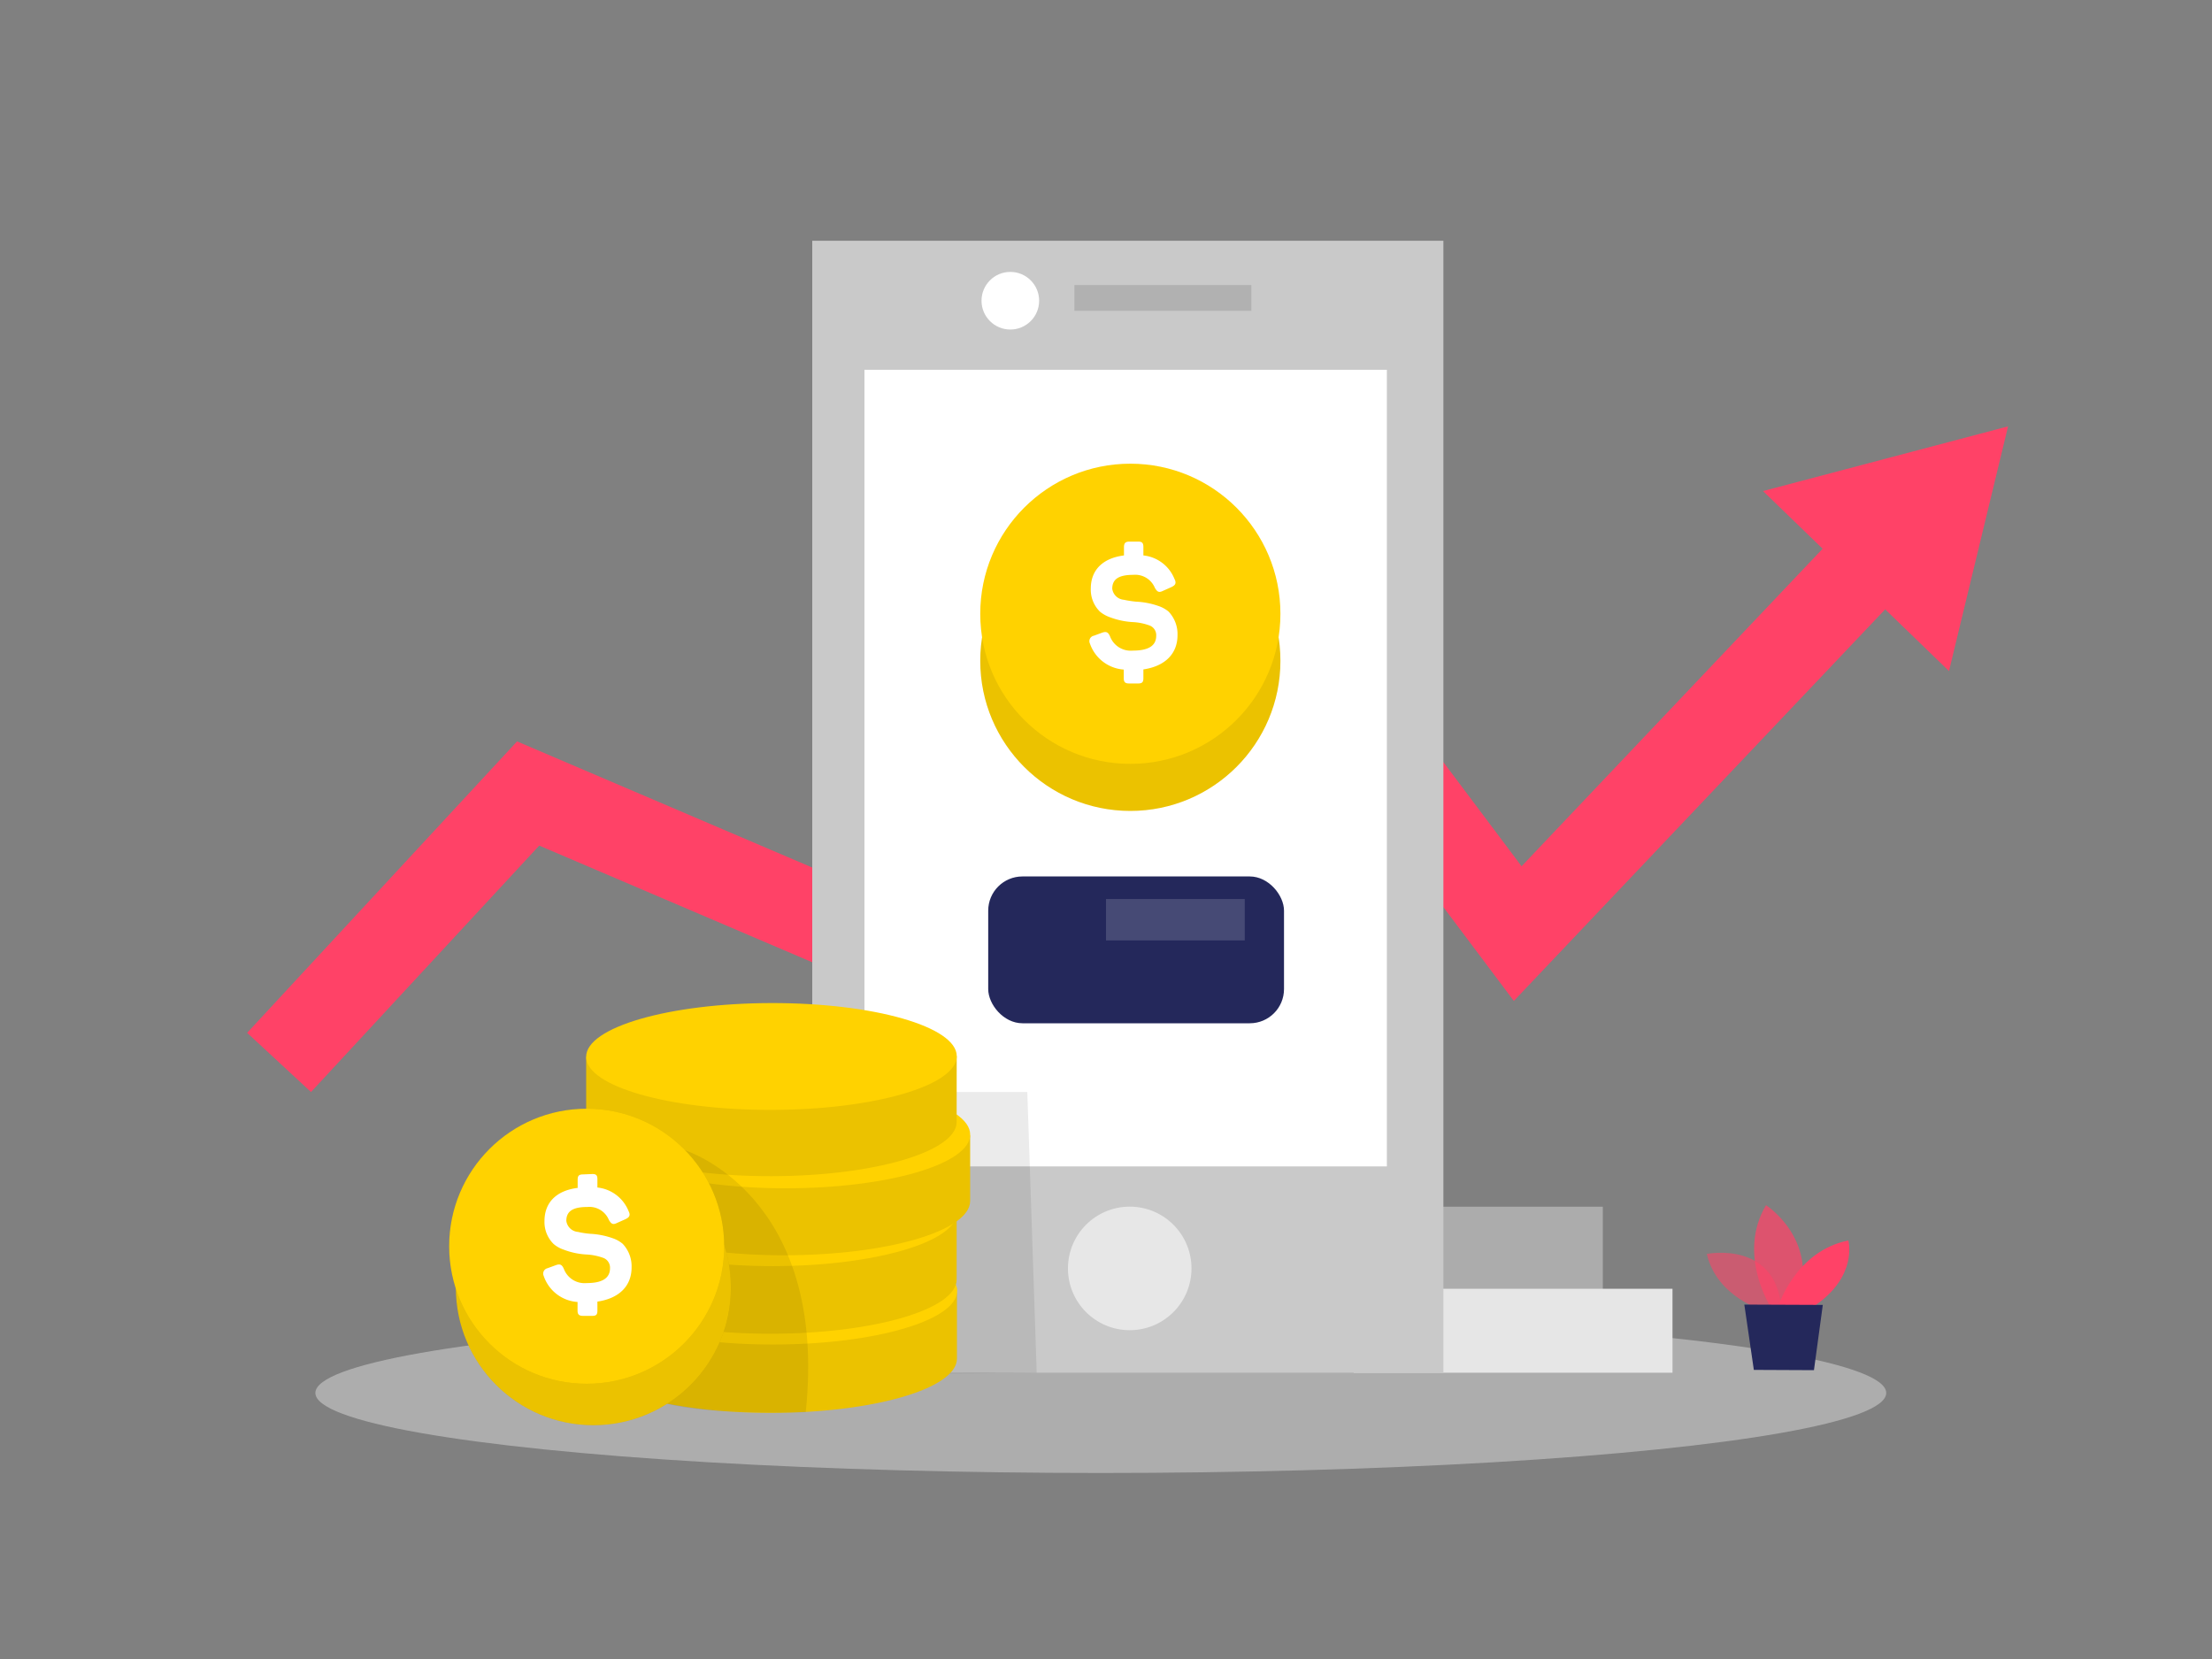 <svg id="Layer_1" data-name="Layer 1" xmlns="http://www.w3.org/2000/svg" viewBox="0 0 400 300"><rect x="0" y="0" width="400" height="300" fill="#808080" stroke="none"/><polygon points="363.12 77.1 318.81 88.8 329.59 99.23 275.15 156.65 227.94 93.78 158.3 161.76 93.5 134.07 44.69 186.77 56.24 197.47 97.51 152.91 161.77 180.37 226.11 117.57 273.75 181 340.9 110.19 352.44 121.35 363.12 77.1" fill="#ff4267"/><ellipse cx="199.06" cy="251.89" rx="142.03" ry="14.47" fill="#e6e6e6" opacity="0.45"/><rect x="244.79" y="233.05" width="57.65" height="15.18" fill="#e6e6e6"/><rect x="232.19" y="218.21" width="57.65" height="15.18" fill="#e6e6e6" opacity="0.43"/><rect x="146.88" y="43.54" width="114.13" height="204.69" fill="#c9c9c9"/><rect x="156.32" y="66.87" width="94.47" height="144.05" fill="#fff"/><circle cx="204.29" cy="229.37" r="11.17" fill="#fff" opacity="0.56"/><rect x="194.29" y="51.54" width="32" height="4.67" opacity="0.12"/><circle cx="182.7" cy="54.38" r="5.21" fill="#fff"/><polygon points="169.09 197.47 185.77 197.47 187.47 248.23 157.17 248.53 169.09 197.47" opacity="0.08"/><circle cx="204.4" cy="119.5" r="27.14" fill="#ffd200"/><circle cx="204.4" cy="119.5" r="27.14" opacity="0.08"/><path d="M106,219.62l0,11.87c0,5.38,15,9.72,33.51,9.69s33.49-4.42,33.48-9.8l0-11.88Z" fill="#ffd200"/><circle cx="204.4" cy="110.99" r="27.14" fill="#ffd200"/><path d="M205.84,97.94c.7,0,.92.25.92,1v1.5a6.81,6.81,0,0,1,5.62,4.25c.37.73.22,1.13-.61,1.5l-1.5.67c-.7.34-1,.18-1.43-.55a3.85,3.85,0,0,0-3.92-2.36c-2.6,0-3.79.77-3.79,2.51a2.31,2.31,0,0,0,2.11,2,19,19,0,0,0,2.2.34,14.21,14.21,0,0,1,4.07.79,5.64,5.64,0,0,1,1.8,1,5.89,5.89,0,0,1,1.62,4.28c0,3.33-2.23,5.6-6.17,6.18v1.59c0,.7-.22.95-.92.95h-1.68c-.7,0-.95-.25-.95-.95v-1.56a7,7,0,0,1-6.12-4.71,1,1,0,0,1,.71-1.41l1.5-.55c.76-.27,1.1-.09,1.43.67a4,4,0,0,0,4.13,2.57c2.82,0,4.22-.88,4.22-2.69a1.86,1.86,0,0,0-1.31-1.89,10.23,10.23,0,0,0-3-.58,13.86,13.86,0,0,1-4.1-.89,5.84,5.84,0,0,1-1.77-1,5.57,5.57,0,0,1-1.65-4.16c0-3.3,2.08-5.5,6-6v-1.5c0-.7.25-1,.95-1Z" fill="#fff"/><path d="M106.05,233.93l0,11.87c0,5.39,15,9.72,33.51,9.69s33.49-4.42,33.48-9.8l0-11.87Z" fill="#ffd200"/><path d="M106.05,233.93l0,11.87c0,5.39,15,9.72,33.51,9.69s33.49-4.42,33.48-9.8l0-11.87Z" opacity="0.08"/><ellipse cx="139.88" cy="233.48" rx="33.19" ry="9.66" transform="translate(-0.39 0.24) rotate(-0.1)" fill="#ffd200"/><path d="M106,219.62l0,11.87c0,5.38,15,9.72,33.51,9.69s33.49-4.42,33.48-9.8l0-11.88Z" opacity="0.08"/><path d="M108.44,205.42l0,11.88c0,5.38,15,9.72,33.51,9.69s33.49-4.42,33.48-9.81l0-11.87Z" fill="#ffd200"/><path d="M106,191.11,106,203c0,5.38,15,9.72,33.51,9.69s33.49-4.42,33.48-9.8L173,191Z" fill="#ffd200"/><ellipse cx="139.85" cy="219.3" rx="33.19" ry="9.66" transform="translate(-0.37 0.24) rotate(-0.1)" fill="#ffd200"/><path d="M108.44,205.42l0,11.88c0,5.38,15,9.72,33.51,9.69s33.49-4.42,33.48-9.81l0-11.87Z" opacity="0.08"/><ellipse cx="142.24" cy="205.23" rx="33.19" ry="9.66" transform="translate(-0.35 0.24) rotate(-0.1)" fill="#ffd200"/><path d="M106,191.11,106,203c0,5.38,15,9.72,33.51,9.69s33.49-4.42,33.48-9.8L173,191Z" opacity="0.08"/><circle cx="107.3" cy="232.85" r="24.87" opacity="0.08"/><path d="M123.84,208s26,8,21.86,47.37c0,0-17,.57-25-1.5C113.46,252,123.84,208,123.84,208Z" opacity="0.08"/><ellipse cx="139.49" cy="191.06" rx="33.51" ry="9.66" transform="translate(-0.32 0.23) rotate(-0.1)" fill="#ffd200"/><circle cx="107.3" cy="232.85" r="24.87" fill="#ffd200"/><circle cx="107.3" cy="232.85" r="24.87" opacity="0.08"/><g opacity="0.08"><circle cx="106.09" cy="225.36" r="24.87"/></g><circle cx="106.09" cy="225.36" r="24.87" fill="#ffd200"/><rect x="178.7" y="158.49" width="53.49" height="26.55" rx="6.19" fill="#24285b"/><path d="M319,237s-8.51-2.32-10.36-10.25c0,0,13.19-2.66,13.56,10.95Z" fill="#ff4267" opacity="0.58"/><path d="M320.07,236.13s-5.95-9.41-.72-18.2c0,0,10,6.37,5.58,18.22Z" fill="#ff4267" opacity="0.73"/><path d="M321.6,236.14s3.14-9.94,12.64-11.82c0,0,1.79,6.45-6.15,11.84Z" fill="#ff4267"/><polygon points="315.43 235.91 317.15 247.72 328.02 247.77 329.62 235.97 315.43 235.91" fill="#24285b"/><path d="M107.12,212.3c.7,0,.91.24.91.94v1.5a6.84,6.84,0,0,1,5.63,4.25c.37.74.21,1.13-.61,1.5l-1.5.67c-.7.34-1,.19-1.44-.55a3.82,3.82,0,0,0-3.91-2.35c-2.6,0-3.79.76-3.79,2.51a2.31,2.31,0,0,0,2.11,2,15.41,15.41,0,0,0,2.2.34,14.28,14.28,0,0,1,4.07.8,5.64,5.64,0,0,1,1.8,1,5.91,5.91,0,0,1,1.62,4.29c0,3.33-2.23,5.59-6.18,6.17V237c0,.71-.21.95-.91.95h-1.68c-.71,0-1-.24-1-.95v-1.56a6.94,6.94,0,0,1-6.12-4.71,1,1,0,0,1,.7-1.4l1.5-.55c.77-.28,1.1-.09,1.44.67a4,4,0,0,0,4.13,2.57c2.81,0,4.22-.89,4.22-2.69a1.88,1.88,0,0,0-1.32-1.9,10.49,10.49,0,0,0-3-.58,13.48,13.48,0,0,1-4.1-.89,5.42,5.42,0,0,1-1.77-1,5.55,5.55,0,0,1-1.66-4.15c0-3.31,2.08-5.51,6-6v-1.5c0-.7.24-.94,1-.94Z" fill="#fff"/><rect x="200" y="162.57" width="25.09" height="7.49" fill="#fff" opacity="0.16"/></svg>